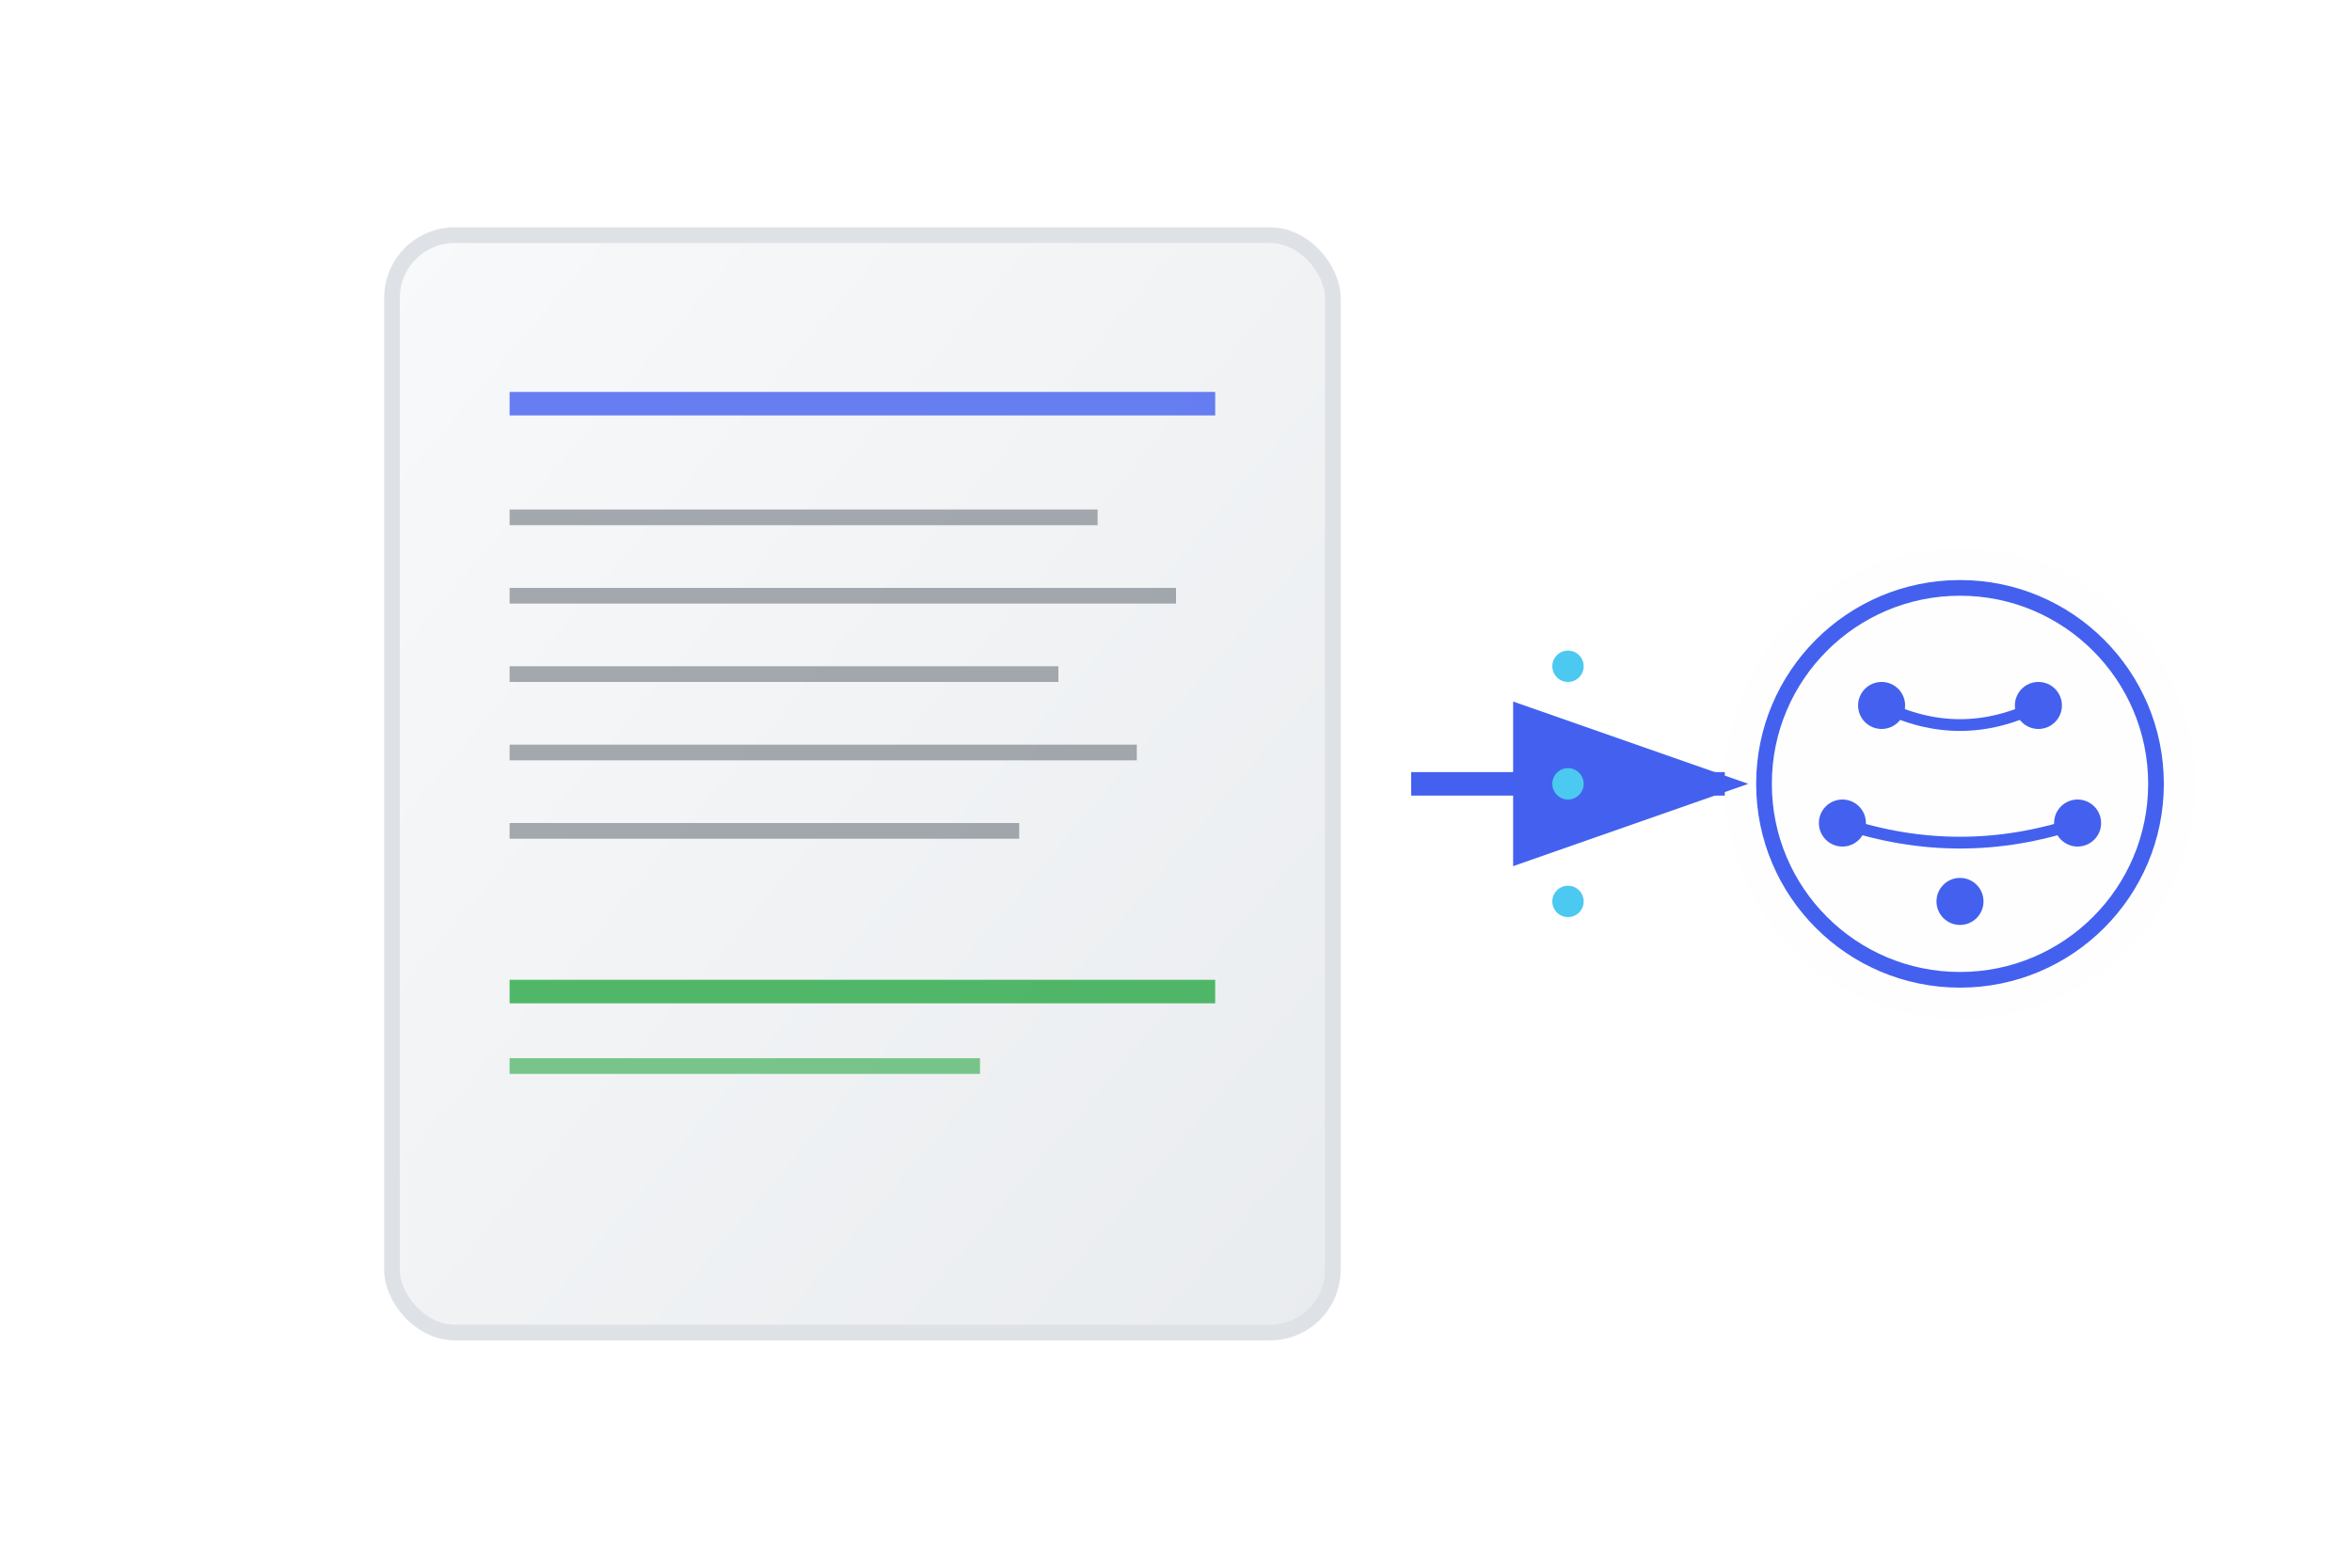 <svg width="300" height="200" viewBox="0 0 300 200" xmlns="http://www.w3.org/2000/svg">
  <defs>
    <linearGradient id="docGradient" x1="0%" y1="0%" x2="100%" y2="100%">
      <stop offset="0%" style="stop-color:#f8f9fa;stop-opacity:1" />
      <stop offset="100%" style="stop-color:#e9ecef;stop-opacity:1" />
    </linearGradient>
    <filter id="docShadow" x="-20%" y="-20%" width="140%" height="140%">
      <feDropShadow dx="3" dy="3" stdDeviation="5" flood-color="#000000" flood-opacity="0.2"/>
    </filter>
  </defs>
  
  <!-- Document -->
  <rect x="50" y="30" width="120" height="140" rx="8" fill="url(#docGradient)" filter="url(#docShadow)" stroke="#dee2e6" stroke-width="2"/>
  
  <!-- Document Content Lines -->
  <rect x="65" y="50" width="90" height="3" fill="#4361ee" opacity="0.8"/>
  <rect x="65" y="65" width="75" height="2" fill="#6c757d" opacity="0.6"/>
  <rect x="65" y="75" width="85" height="2" fill="#6c757d" opacity="0.6"/>
  <rect x="65" y="85" width="70" height="2" fill="#6c757d" opacity="0.6"/>
  <rect x="65" y="95" width="80" height="2" fill="#6c757d" opacity="0.6"/>
  <rect x="65" y="105" width="65" height="2" fill="#6c757d" opacity="0.6"/>
  
  <!-- Total Line -->
  <rect x="65" y="125" width="90" height="3" fill="#28a745" opacity="0.8"/>
  <rect x="65" y="135" width="60" height="2" fill="#28a745" opacity="0.6"/>
  
  <!-- Arrow -->
  <path d="M 180 100 L 220 100" stroke="#4361ee" stroke-width="3" marker-end="url(#arrowhead)"/>
  
  <!-- Arrow Marker -->
  <defs>
    <marker id="arrowhead" markerWidth="10" markerHeight="7" refX="9" refY="3.5" orient="auto">
      <polygon points="0 0, 10 3.5, 0 7" fill="#4361ee"/>
    </marker>
  </defs>
  
  <!-- AI Brain -->
  <circle cx="250" cy="100" r="30" fill="#4361ee" opacity="0.1" filter="url(#docShadow)"/>
  <circle cx="250" cy="100" r="25" fill="none" stroke="#4361ee" stroke-width="2"/>
  
  <!-- Brain Connections -->
  <circle cx="240" cy="90" r="3" fill="#4361ee"/>
  <circle cx="260" cy="90" r="3" fill="#4361ee"/>
  <circle cx="235" cy="105" r="3" fill="#4361ee"/>
  <circle cx="265" cy="105" r="3" fill="#4361ee"/>
  <circle cx="250" cy="115" r="3" fill="#4361ee"/>
  
  <path d="M 240 90 Q 250 95 260 90" stroke="#4361ee" stroke-width="1.5" fill="none"/>
  <path d="M 235 105 Q 250 110 265 105" stroke="#4361ee" stroke-width="1.5" fill="none"/>
  
  <!-- Processing Dots -->
  <circle cx="200" cy="85" r="2" fill="#4cc9f0">
    <animate attributeName="opacity" values="0;1;0" dur="1.5s" repeatCount="indefinite" begin="0s"/>
  </circle>
  <circle cx="200" cy="100" r="2" fill="#4cc9f0">
    <animate attributeName="opacity" values="0;1;0" dur="1.5s" repeatCount="indefinite" begin="0.5s"/>
  </circle>
  <circle cx="200" cy="115" r="2" fill="#4cc9f0">
    <animate attributeName="opacity" values="0;1;0" dur="1.5s" repeatCount="indefinite" begin="1s"/>
  </circle>
</svg>
